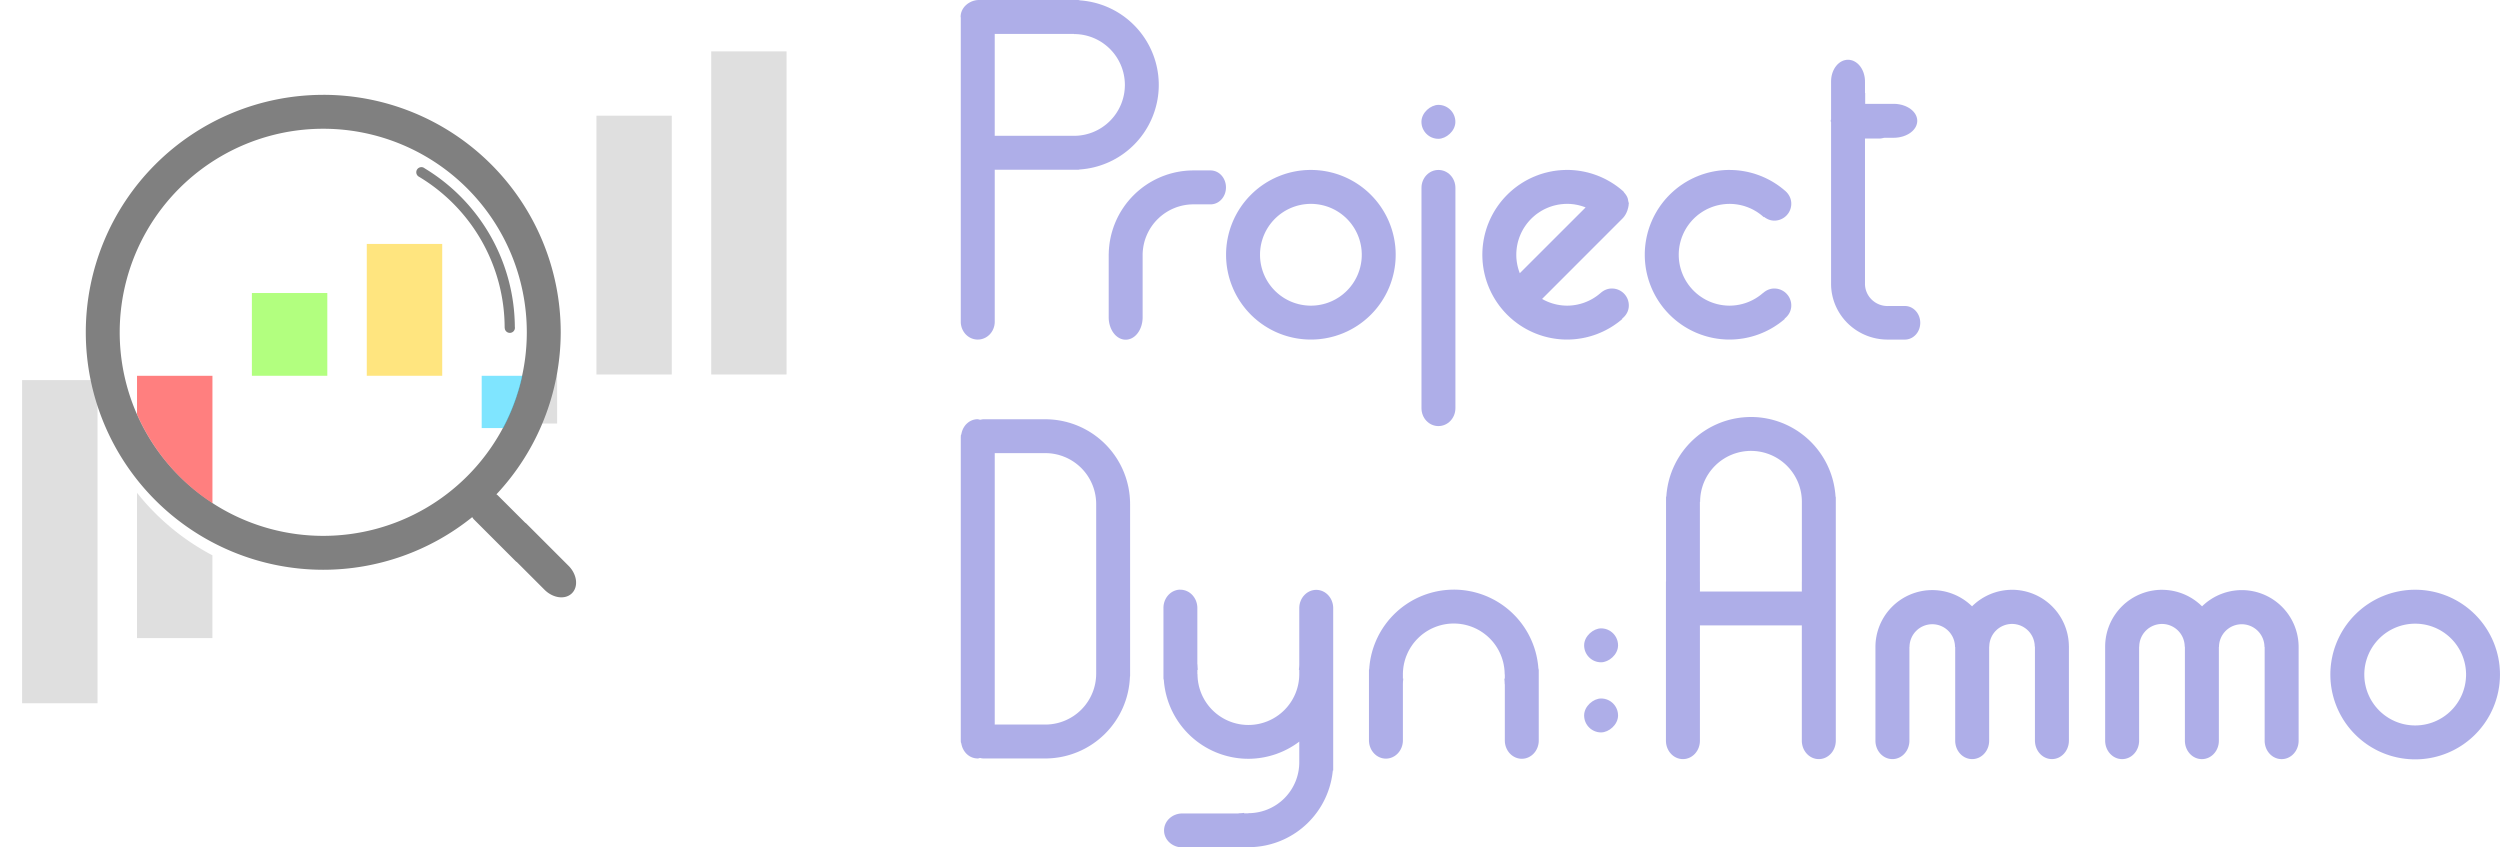 <?xml version="1.0" encoding="UTF-8" standalone="no"?>
<!-- Created with Inkscape (http://www.inkscape.org/) -->

<svg
   xmlns:dc="http://purl.org/dc/elements/1.1/"
   xmlns:cc="http://creativecommons.org/ns#"
   xmlns:rdf="http://www.w3.org/1999/02/22-rdf-syntax-ns#"
   xmlns:svg="http://www.w3.org/2000/svg"
   xmlns="http://www.w3.org/2000/svg"
   xmlns:sodipodi="http://sodipodi.sourceforge.net/DTD/sodipodi-0.dtd"
   xmlns:inkscape="http://www.inkscape.org/namespaces/inkscape"
   width="3.685cm"
   height="1.249cm"
   viewBox="0 0 130.554 44.251"
   id="svg2"
   version="1.1"
   inkscape:version="0.91 r13725"
   sodipodi:docname="dynammo_logo_parts.svg">
  <defs
     id="defs4">
    <inkscape:path-effect
       effect="gears"
       id="path-effect4639"
       is_visible="true"
       teeth="10"
       phi="5" />
    <inkscape:path-effect
       effect="bend_path"
       id="path-effect4637"
       is_visible="true"
       bendpath="m 5.816,1031.851 24.685,0"
       prop_scale="1"
       scale_y_rel="false"
       vertical="false" />
    <inkscape:path-effect
       effect="knot"
       id="path-effect4635"
       is_visible="true"
       interruption_width="3"
       prop_to_stroke_width="true"
       add_stroke_width="true"
       add_other_stroke_width="true"
       switcher_size="15"
       crossing_points_vector="16.133 | 1035.831 | 0 | 0 | 0 | 1 | 1.394 | 3.299 | 1" />
    <inkscape:path-effect
       effect="vonkoch"
       id="path-effect4633"
       is_visible="true"
       ref_path="m 5.185,1036.113 24.974,0"
       generator="m 5.185,1044.216 8.325,0 m 8.325,0 8.325,0"
       similar_only="false"
       nbgenerations="1"
       drawall="true"
       maxComplexity="1000" />
    <inkscape:path-effect
       effect="sketch"
       id="path-effect4631"
       is_visible="true"
       nbiter_approxstrokes="5"
       strokelength="100"
       strokelength_rdm="0.3;1"
       strokeoverlap="0.3"
       strokeoverlap_rdm="0.3;1"
       ends_tolerance="0.1;1"
       parallel_offset="5;1"
       tremble_size="5;1"
       tremble_frequency="1"
       nbtangents="5"
       tgt_places_rdmness="1;1"
       tgtscale="10"
       tgtlength="100"
       tgtlength_rdm="0.3;1" />
    <inkscape:path-effect
       effect="envelope"
       id="path-effect4629"
       is_visible="true"
       yy="true"
       xx="true"
       bendpath1="m 5.185,1028.01 24.974,0"
       bendpath2="m 30.158,1028.01 0,16.206"
       bendpath3="m 5.185,1044.216 24.974,0"
       bendpath4="m 5.185,1028.01 0,16.206" />
    <inkscape:path-effect
       effect="gears"
       id="path-effect4625"
       is_visible="true"
       teeth="15"
       phi="3.9" />
    <filter
       inkscape:collect="always"
       style="color-interpolation-filters:sRGB"
       id="filter5401"
       x="-0.392"
       width="1.783"
       y="-0.224"
       height="1.448">
      <feGaussianBlur
         inkscape:collect="always"
         stdDeviation="0.643"
         id="feGaussianBlur5403" />
    </filter>
    <filter
       inkscape:collect="always"
       style="color-interpolation-filters:sRGB"
       id="filter5405"
       x="-0.392"
       width="1.783"
       y="-0.565"
       height="2.129">
      <feGaussianBlur
         inkscape:collect="always"
         stdDeviation="0.643"
         id="feGaussianBlur5407" />
    </filter>
    <filter
       inkscape:collect="always"
       style="color-interpolation-filters:sRGB"
       id="filter5409"
       x="-0.392"
       width="1.783"
       y="-0.119"
       height="1.238">
      <feGaussianBlur
         inkscape:collect="always"
         stdDeviation="0.643"
         id="feGaussianBlur5411" />
    </filter>
    <filter
       inkscape:collect="always"
       style="color-interpolation-filters:sRGB"
       id="filter5413"
       x="-0.392"
       width="1.783"
       y="-0.357"
       height="1.714">
      <feGaussianBlur
         inkscape:collect="always"
         stdDeviation="0.643"
         id="feGaussianBlur5415" />
    </filter>
    <filter
       inkscape:collect="always"
       style="color-interpolation-filters:sRGB"
       id="filter5417"
       x="-0.392"
       width="1.783"
       y="-0.091"
       height="1.183">
      <feGaussianBlur
         inkscape:collect="always"
         stdDeviation="0.643"
         id="feGaussianBlur5419" />
    </filter>
    <filter
       inkscape:collect="always"
       style="color-interpolation-filters:sRGB"
       id="filter5421"
       x="-0.392"
       width="1.783"
       y="-0.157"
       height="1.315">
      <feGaussianBlur
         inkscape:collect="always"
         stdDeviation="0.643"
         id="feGaussianBlur5423" />
    </filter>
    <filter
       inkscape:collect="always"
       style="color-interpolation-filters:sRGB"
       id="filter5425"
       x="-0.392"
       width="1.783"
       y="-0.139"
       height="1.278">
      <feGaussianBlur
         inkscape:collect="always"
         stdDeviation="0.643"
         id="feGaussianBlur5427" />
    </filter>
    <filter
       inkscape:collect="always"
       style="color-interpolation-filters:sRGB"
       id="filter5429"
       x="-0.392"
       width="1.783"
       y="-0.091"
       height="1.183">
      <feGaussianBlur
         inkscape:collect="always"
         stdDeviation="0.643"
         id="feGaussianBlur5431" />
    </filter>
    <filter
       inkscape:collect="always"
       style="color-interpolation-filters:sRGB"
       id="filter5433"
       x="-0.392"
       width="1.783"
       y="-0.114"
       height="1.228">
      <feGaussianBlur
         inkscape:collect="always"
         stdDeviation="0.643"
         id="feGaussianBlur5435" />
    </filter>
    <filter
       inkscape:collect="always"
       style="color-interpolation-filters:sRGB"
       id="filter6663"
       x="-0.293"
       width="1.586"
       y="-0.068"
       height="1.137">
      <feGaussianBlur
         inkscape:collect="always"
         stdDeviation="0.481"
         id="feGaussianBlur6665" />
    </filter>
    <filter
       inkscape:collect="always"
       style="color-interpolation-filters:sRGB"
       id="filter6667"
       x="-0.293"
       width="1.586"
       y="-0.085"
       height="1.171">
      <feGaussianBlur
         inkscape:collect="always"
         stdDeviation="0.481"
         id="feGaussianBlur6669" />
    </filter>
    <filter
       inkscape:collect="always"
       style="color-interpolation-filters:sRGB"
       id="filter6671"
       x="-1.367"
       width="3.733"
       y="-0.422"
       height="1.845">
      <feGaussianBlur
         inkscape:collect="always"
         stdDeviation="0.48"
         id="feGaussianBlur6673" />
    </filter>
    <filter
       inkscape:collect="always"
       style="color-interpolation-filters:sRGB"
       id="filter6675"
       x="-0.293"
       width="1.585"
       y="-0.152"
       height="1.304">
      <feGaussianBlur
         inkscape:collect="always"
         stdDeviation="0.48"
         id="feGaussianBlur6677" />
    </filter>
    <filter
       inkscape:collect="always"
       style="color-interpolation-filters:sRGB"
       id="filter6679"
       x="-0.293"
       width="1.585"
       y="-0.068"
       height="1.137">
      <feGaussianBlur
         inkscape:collect="always"
         stdDeviation="0.48"
         id="feGaussianBlur6681" />
    </filter>
  </defs>
  <sodipodi:namedview
     id="base"
     pagecolor="#ffffff"
     bordercolor="#666666"
     borderopacity="1.0"
     inkscape:pageopacity="0.0"
     inkscape:pageshadow="2"
     inkscape:zoom="4.0000002"
     inkscape:cx="35.408012"
     inkscape:cy="37.763432"
     inkscape:document-units="cm"
     inkscape:current-layer="layer1"
     showgrid="false"
     showguides="true"
     units="cm"
     inkscape:guide-bbox="true"
     inkscape:window-width="1405"
     inkscape:window-height="855"
     inkscape:window-x="35"
     inkscape:window-y="1"
     inkscape:window-maximized="1"
     inkscape:snap-bbox="true"
     fit-margin-top="0"
     fit-margin-left="0"
     fit-margin-right="0"
     fit-margin-bottom="0" />
  <g
     inkscape:label="Layer 1"
     inkscape:groupmode="layer"
     id="layer1"
     transform="translate(7.806,-980.886)">
    <path
       style="opacity:0.5;fill:#5f5fd3;fill-opacity:1;stroke:none;stroke-width:1;stroke-linecap:round;stroke-miterlimit:0;stroke-dasharray:1, 48;stroke-dashoffset:0;stroke-opacity:0.941"
       d="m 43.316,980.886 c -0.148,0 -0.284,0.035 -0.408,0.09 -0.002,7.4e-4 -0.002,0.003 -0.004,0.004 -0.32,0.143 -0.545,0.439 -0.545,0.791 0,0.018 0.011,0.033 0.012,0.051 -9.3e-5,0.006 -0.004,0.01 -0.004,0.016 l 0,7.029 0,8.818 c 0,0.518 0.396,0.934 0.887,0.934 0.491,0 0.887,-0.416 0.887,-0.934 l 0,-7.934 4.359,0 c 0.028,0 0.051,-0.011 0.078,-0.014 a 4.428,4.43 0 0 0 4.129,-4.414 4.428,4.43 0 0 0 -4.098,-4.416 c -0.04,-0.005 -0.075,-0.021 -0.117,-0.021 l -5.176,0 z m 0.824,1.771 4.139,0 0,0.008 a 2.657,2.658 0 0 1 2.658,2.658 2.657,2.658 0 0 1 -2.658,2.656 l -4.139,0 0,-5.322 z"
       id="rect4167"
       inkscape:connector-curvature="0" />
    <rect
       ry="0.934"
       rx="0.886"
       y="-64.797"
       x="1065.567"
       height="17.717"
       width="1.772"
       id="rect4184"
       style="opacity:0.5;fill:#5f5fd3;fill-opacity:1;stroke:none;stroke-width:1;stroke-linecap:round;stroke-miterlimit:0;stroke-dasharray:1, 48;stroke-dashoffset:0;stroke-opacity:0.941"
       transform="matrix(0,1,-1,0,0,0)" />
    <path
       style="opacity:0.5;fill:#5f5fd3;fill-opacity:1;stroke:none;stroke-width:1;stroke-linecap:round;stroke-miterlimit:0;stroke-dasharray:1, 48;stroke-dashoffset:0;stroke-opacity:0.941"
       d="m 118.32,1011.684 a 4.428,4.43 0 0 0 -4.43,4.43 4.428,4.43 0 0 0 4.43,4.428 4.428,4.43 0 0 0 4.428,-4.428 4.428,4.43 0 0 0 -4.428,-4.43 z m 0,1.772 a 2.657,2.658 0 0 1 2.657,2.659 2.657,2.658 0 0 1 -2.657,2.656 2.657,2.658 0 0 1 -2.657,-2.656 2.657,2.658 0 0 1 2.657,-2.659 z"
       id="path4207"
       inkscape:connector-curvature="0" />
    <rect
       ry="0.934"
       rx="0.886"
       y="877.05"
       x="613.147"
       height="17.717"
       width="1.772"
       id="rect4209"
       style="opacity:0.5;fill:#5f5fd3;fill-opacity:1;stroke:none;stroke-width:1;stroke-linecap:round;stroke-miterlimit:0;stroke-dasharray:1, 48;stroke-dashoffset:0;stroke-opacity:0.941"
       transform="matrix(0.866,0.5,-0.5,0.866,0,0)" />
    <path
       id="path4212"
       d="m 51.5,1074.033 0,1.772 a 2.657,2.658 0 0 1 2.658,2.658 2.657,2.658 0 0 1 -2.658,2.656 l 0,1.772 a 4.428,4.43 0 0 0 4.428,-4.428 4.428,4.43 0 0 0 -4.428,-4.43 z"
       style="opacity:0.5;fill:#5f5fd3;fill-opacity:1;stroke:none;stroke-width:1;stroke-linecap:round;stroke-miterlimit:0;stroke-dasharray:1, 48;stroke-dashoffset:0;stroke-opacity:0.941"
       inkscape:connector-curvature="0" />
    <path
       id="path4215"
       d="m 49.638,1074.33 c 0,-0.529 -0.394,-0.957 -0.885,-0.957 -0.491,0 -0.887,0.428 -0.887,0.957 l 0,4.963 -0.008,0 a 2.658,2.657 0 0 1 -2.658,2.658 2.658,2.657 0 0 1 -2.656,-2.658 l 0,-4.955 c 0,-0.529 -0.396,-0.957 -0.887,-0.957 -0.491,0 -0.885,0.428 -0.885,0.957 l 0,5.176 c 0,0.028 0.011,0.051 0.014,0.078 a 4.43,4.428 0 0 0 4.414,4.129 4.43,4.428 0 0 0 4.416,-4.098 c 0.005,-0.04 0.021,-0.075 0.021,-0.117 l 0,-5.176 z"
       style="opacity:0.5;fill:#5f5fd3;fill-opacity:1;stroke:none;stroke-width:1;stroke-linecap:round;stroke-miterlimit:0;stroke-dasharray:1, 48;stroke-dashoffset:0;stroke-opacity:0.941"
       inkscape:connector-curvature="0" />
    <path
       style="opacity:0.5;fill:#5f5fd3;fill-opacity:1;stroke:none;stroke-width:1;stroke-linecap:round;stroke-miterlimit:0;stroke-dasharray:1, 48;stroke-dashoffset:0;stroke-opacity:0.941"
       d="m 54.069,1083.997 a 2.657,2.658 0 0 1 -2.658,2.656 l 0,1.772 a 4.428,4.43 0 0 0 4.428,-4.428 l -1.77,0 z"
       id="path4217"
       inkscape:connector-curvature="0" />
    <path
       style="opacity:0.5;fill:#5f5fd3;fill-opacity:1;stroke:none;stroke-width:1;stroke-linecap:round;stroke-miterlimit:0;stroke-dasharray:1, 48;stroke-dashoffset:0;stroke-opacity:0.941"
       d="m 54.52,989.786 a 4.428,4.43 0 0 0 -4.426,4.363 c -5.7e-5,0.005 -0.002,0.01 -0.002,0.016 l 0,0.049 0,3.24 c 0,0.649 0.396,1.172 0.887,1.172 0.491,0 0.885,-0.523 0.885,-1.172 l 0,-3.277 0,-0.012 a 2.657,2.658 0 0 1 2.656,-2.607 l 0.891,0 c 0.447,0 0.805,-0.394 0.805,-0.885 0,-0.491 -0.358,-0.887 -0.805,-0.887 l -0.891,0 z"
       id="path4222"
       inkscape:connector-curvature="0" />
    <rect
       transform="matrix(0,1,-1,0,0,0)"
       style="opacity:0.5;fill:#5f5fd3;fill-opacity:1;stroke:none;stroke-width:1;stroke-linecap:round;stroke-miterlimit:0;stroke-dasharray:1, 48;stroke-dashoffset:0;stroke-opacity:0.941"
       id="rect4224"
       width="1.772"
       height="5.395"
       x="1068.46"
       y="-52.565"
       rx="0.886"
       ry="1.137" />
    <rect
       transform="matrix(0,1,-1,0,0,0)"
       style="opacity:0.5;fill:#5f5fd3;fill-opacity:1;stroke:none;stroke-width:1;stroke-linecap:round;stroke-miterlimit:0;stroke-dasharray:1, 48;stroke-dashoffset:0;stroke-opacity:0.941"
       id="rect4230"
       width="1.772"
       height="1.772"
       x="1069.209"
       y="-64.384"
       rx="0.886"
       ry="0.886" />
    <rect
       ry="0.886"
       rx="0.886"
       y="-68.196"
       x="986.363"
       height="1.772"
       width="1.772"
       id="rect4234"
       style="opacity:0.5;fill:#5f5fd3;fill-opacity:1;stroke:none;stroke-width:1;stroke-linecap:round;stroke-miterlimit:0;stroke-dasharray:1, 48;stroke-dashoffset:0;stroke-opacity:0.941"
       transform="matrix(0,1,-1,0,0,0)" />
    <path
       style="opacity:0.5;fill:#5f5fd3;fill-opacity:1;stroke:none;stroke-width:1;stroke-linecap:round;stroke-miterlimit:0;stroke-dasharray:1, 48;stroke-dashoffset:0;stroke-opacity:0.941"
       d="m 58.778,1084.692 0,1.772 1.137,0 c 0.447,0 0.805,-0.394 0.805,-0.885 0,-0.491 -0.358,-0.887 -0.805,-0.887 l -1.137,0 z"
       id="rect4241"
       inkscape:connector-curvature="0" />
    <path
       inkscape:connector-curvature="0"
       id="path4243"
       d="m 60.651,989.761 a 4.428,4.43 0 0 0 -4.43,4.43 4.428,4.43 0 0 0 4.43,4.428 4.428,4.43 0 0 0 4.428,-4.428 4.428,4.43 0 0 0 -4.428,-4.43 z m 0,1.772 a 2.657,2.658 0 0 1 2.657,2.658 2.657,2.658 0 0 1 -2.657,2.657 2.657,2.658 0 0 1 -2.657,-2.657 2.657,2.658 0 0 1 2.657,-2.658 z"
       style="opacity:0.5;fill:#5f5fd3;fill-opacity:1;stroke:none;stroke-width:1;stroke-linecap:round;stroke-miterlimit:0;stroke-dasharray:1, 48;stroke-dashoffset:0;stroke-opacity:0.941" />
    <path
       style="opacity:0.5;fill:#5f5fd3;fill-opacity:1;stroke:none;stroke-width:1;stroke-linecap:round;stroke-miterlimit:0;stroke-dasharray:1, 48;stroke-dashoffset:0;stroke-opacity:0.941"
       d="m 67.311,989.761 c -0.491,0 -0.885,0.418 -0.885,0.936 l 0,7.602 0,1.637 0,2.266 c 0,0.518 0.394,0.935 0.885,0.935 0.491,0 0.887,-0.418 0.887,-0.935 l 0,-2.266 0,-1.637 0,-7.602 c 0,-0.518 -0.396,-0.936 -0.887,-0.936 z"
       id="rect4245"
       inkscape:connector-curvature="0" />
    <rect
       style="opacity:0.5;fill:#000000;fill-opacity:0;stroke:none;stroke-width:1;stroke-linecap:round;stroke-miterlimit:0;stroke-dasharray:1, 48;stroke-dashoffset:0;stroke-opacity:0.941"
       id="rect4249"
       width="14.268"
       height="8.46"
       x="101.015"
       y="1067.262"
       rx="0.886"
       ry="0.934" />
    <path
       id="path4261"
       d="m 67.959,1083.597 0,1.772 0.891,0 c 0.447,0 0.805,-0.394 0.805,-0.885 0,-0.491 -0.358,-0.887 -0.805,-0.887 l -0.891,0 z"
       style="opacity:0.5;fill:#5f5fd3;fill-opacity:1;stroke:none;stroke-width:1;stroke-linecap:round;stroke-miterlimit:0;stroke-dasharray:1, 48;stroke-dashoffset:0;stroke-opacity:0.941"
       inkscape:connector-curvature="0" />
    <path
       style="opacity:0.5;fill:#5f5fd3;fill-opacity:1;stroke:none;stroke-width:1;stroke-linecap:round;stroke-miterlimit:0;stroke-dasharray:1, 48;stroke-dashoffset:0;stroke-opacity:0.941"
       d="m 74.035,989.761 a 4.428,4.43 0 0 0 -4.43,4.43 4.428,4.43 0 0 0 4.43,4.428 4.428,4.43 0 0 0 2.881,-1.076 l -0.014,-0.016 c 0.209,-0.162 0.352,-0.403 0.352,-0.689 0,-0.491 -0.394,-0.885 -0.885,-0.885 -0.224,0 -0.422,0.088 -0.578,0.225 a 2.657,2.658 0 0 1 -0.002,0.002 c -0.018,0.016 -0.038,0.028 -0.055,0.045 a 2.657,2.658 0 0 1 -1.699,0.623 2.657,2.658 0 0 1 -1.311,-0.35 l 4.201,-4.203 c 0.125,-0.125 0.2,-0.27 0.254,-0.42 0.007,-0.017 0.009,-0.037 0.016,-0.055 0.026,-0.087 0.049,-0.173 0.051,-0.26 6.22e-4,-0.014 0.008,-0.025 0.008,-0.039 0,-0.051 -0.023,-0.093 -0.031,-0.141 -0.01,-0.054 -0.015,-0.107 -0.035,-0.158 -0.038,-0.1 -0.096,-0.186 -0.166,-0.266 -0.002,-0.002 -0.002,-0.004 -0.004,-0.006 -6.58e-4,-6.6e-4 -0.001,-10e-4 -0.002,-0.002 -0.023,-0.026 -0.037,-0.059 -0.062,-0.082 a 4.428,4.43 0 0 0 -0.014,-0.01 4.428,4.43 0 0 0 -2.904,-1.096 z m 0,1.771 a 2.657,2.658 0 0 1 0.963,0.186 l -3.438,3.436 a 2.657,2.658 0 0 1 -0.182,-0.963 2.657,2.658 0 0 1 2.656,-2.658 z"
       id="path4265"
       inkscape:connector-curvature="0" />
    <rect
       style="opacity:0.5;fill:#5f5fd3;fill-opacity:1;stroke:none;stroke-width:1;stroke-linecap:round;stroke-miterlimit:0;stroke-dasharray:1, 48;stroke-dashoffset:0;stroke-opacity:0.941"
       id="rect4267"
       width="8.858"
       height="8.858"
       x="-689.753"
       y="826.891"
       rx="2.2409104e-06"
       ry="1.019"
       transform="matrix(0.707,-0.707,0.707,0.707,0,0)" />
    <path
       style="opacity:0.5;fill:#5f5fd3;fill-opacity:1;stroke:none;stroke-width:1;stroke-linecap:round;stroke-miterlimit:0;stroke-dasharray:1, 48;stroke-dashoffset:0;stroke-opacity:0.941"
       d="m 116.174,1071.64 a 4.428,4.43 0 0 0 -4.43,4.43 4.428,4.43 0 0 0 4.43,4.428 4.428,4.43 0 0 0 2.881,-1.076 l -0.012,-0.014 c 0.209,-0.162 0.352,-0.404 0.352,-0.689 0,-0.491 -0.396,-0.887 -0.887,-0.887 -0.223,0 -0.421,0.091 -0.576,0.227 l -0.002,0 a 2.657,2.658 0 0 1 -0.016,0.014 c -0.013,0.011 -0.027,0.019 -0.039,0.031 a 2.657,2.658 0 0 1 -1.701,0.625 2.657,2.658 0 0 1 -2.656,-2.656 2.657,2.658 0 0 1 2.656,-2.658 2.657,2.658 0 0 1 1.787,0.695 l 0.014,-0.016 c 0.15,0.116 0.329,0.195 0.533,0.195 0.491,0 0.887,-0.394 0.887,-0.885 0,-0.264 -0.12,-0.494 -0.303,-0.656 a 4.428,4.43 0 0 0 -2.918,-1.105 z"
       id="path4288"
       inkscape:connector-curvature="0" />
    <path
       id="path4314"
       d="m 82.517,989.761 a 4.428,4.43 0 0 0 -4.43,4.43 4.428,4.43 0 0 0 4.43,4.428 4.428,4.43 0 0 0 2.881,-1.076 l -0.012,-0.014 c 0.209,-0.162 0.352,-0.404 0.352,-0.689 0,-0.491 -0.396,-0.887 -0.887,-0.887 -0.223,0 -0.421,0.091 -0.576,0.227 l -0.002,-0.002 a 2.657,2.658 0 0 1 -0.016,0.014 c -0.013,0.011 -0.027,0.019 -0.039,0.031 a 2.657,2.658 0 0 1 -1.701,0.625 2.657,2.658 0 0 1 -2.656,-2.656 2.657,2.658 0 0 1 2.656,-2.658 2.657,2.658 0 0 1 1.787,0.695 l 0.014,-0.016 c 0.15,0.116 0.329,0.195 0.533,0.195 0.491,0 0.887,-0.394 0.887,-0.885 0,-0.264 -0.12,-0.494 -0.303,-0.656 a 4.428,4.43 0 0 0 -2.918,-1.105 z"
       style="opacity:0.5;fill:#5f5fd3;fill-opacity:1;stroke:none;stroke-width:1;stroke-linecap:round;stroke-miterlimit:0;stroke-dasharray:1, 48;stroke-dashoffset:0;stroke-opacity:0.941"
       inkscape:connector-curvature="0" />
    <rect
       style="opacity:0.5;fill:#000000;fill-opacity:0;stroke:none;stroke-width:1;stroke-linecap:round;stroke-miterlimit:0;stroke-dasharray:1, 48;stroke-dashoffset:0;stroke-opacity:0.941"
       id="rect4320"
       width="12.857"
       height="9.286"
       x="67.5"
       y="975.362"
       rx="0.886"
       ry="0.934" />
    <path
       style="opacity:0.5;fill:#5f5fd3;fill-opacity:1;stroke:none;stroke-width:1;stroke-linecap:round;stroke-miterlimit:0;stroke-dasharray:1, 48;stroke-dashoffset:0;stroke-opacity:0.941"
       d="m 97.266,1011.687 a 2.969,2.972 0 0 0 -2.088,0.863 2.969,2.972 0 0 0 -2.076,-0.848 2.969,2.972 0 0 0 -2.969,2.969 l 0,4.894 c 0,0.534 0.396,0.963 0.887,0.963 0.491,0 0.887,-0.429 0.887,-0.963 l 0,-4.894 0.006,0 a 1.188,1.189 0 0 1 1.189,-1.186 1.188,1.189 0 0 1 1.186,1.186 l 0.01,0 0,4.894 c 0,0.534 0.396,0.963 0.887,0.963 0.491,0 0.887,-0.429 0.887,-0.963 l 0,-4.894 a 2.969,2.972 0 0 0 0,-0.016 l 0.006,0 a 1.188,1.189 0 0 1 1.189,-1.185 1.188,1.189 0 0 1 1.186,1.185 l 0.01,0 0,4.902 c 0,0.538 0.396,0.971 0.887,0.971 0.491,0 0.887,-0.433 0.887,-0.971 l 0,-4.902 0,-0.031 -0.002,0 a 2.969,2.972 0 0 0 -2.967,-2.938 z"
       id="path4333"
       inkscape:connector-curvature="0" />
    <path
       style="opacity:0.5;fill:#5f5fd3;fill-opacity:1;stroke:none;stroke-width:1;stroke-linecap:round;stroke-miterlimit:0;stroke-dasharray:1, 48;stroke-dashoffset:0;stroke-opacity:0.941"
       d="m 43.254,1002.778 c -0.431,0 -0.771,0.329 -0.852,0.758 -0.009,0.044 -0.035,0.083 -0.035,0.129 0,0.01 0.006,0.014 0.006,0.021 -2.77e-4,0.01 -0.006,0.018 -0.006,0.027 l 0,15.848 c 0,0.01 0.006,0.018 0.006,0.027 -2.11e-4,0.01 -0.006,0.013 -0.006,0.02 -1e-6,0.045 0.025,0.084 0.033,0.127 0.079,0.431 0.421,0.76 0.854,0.76 0.043,0 0.08,-0.019 0.121,-0.025 0.056,0.01 0.106,0.025 0.164,0.025 l 3.24,0 0.051,0 c 0.006,0 0.006,10e-5 0.016,0 a 4.43,4.428 0 0 0 4.355,-4.271 c 6.34e-4,-0.01 0.008,-0.015 0.008,-0.023 l 0,-0.131 0,0 0,-0.891 0,-7.877 0,-0.094 0,0 a 4.43,4.428 0 0 0 -4.363,-4.426 c -0.01,-10e-5 -0.01,0 -0.016,0 l -0.051,0 -3.24,0 c -0.059,0 -0.109,0.019 -0.166,0.025 -0.041,-0.01 -0.077,-0.025 -0.119,-0.025 z m 0.887,1.772 2.676,0 0.014,0 a 2.658,2.657 0 0 1 2.607,2.656 l 0,0.891 0,7.08 0,0.891 a 2.658,2.657 0 0 1 -2.607,2.656 l -0.014,0 -2.676,0 0,-14.174 z"
       id="rect4370"
       inkscape:connector-curvature="0" />
    <path
       style="opacity:0.5;fill:#5f5fd3;fill-opacity:1;stroke:none;stroke-width:1;stroke-linecap:round;stroke-miterlimit:0;stroke-dasharray:1, 48;stroke-dashoffset:0;stroke-opacity:0.941"
       d="m 38.843,1074.423 c -0.491,0 -0.887,0.428 -0.887,0.957 l 0,1.842 0,1.475 -0.008,0 a 2.658,2.657 0 0 1 -2.658,2.658 2.658,2.657 0 0 1 -2.656,-2.658 l 0,-1.475 0,-1.834 c 0,-0.529 -0.396,-0.957 -0.887,-0.957 -0.491,0 -0.885,0.428 -0.885,0.957 l 0,1.834 0,1.695 c 0,0.028 0.011,0.051 0.014,0.078 a 4.43,4.428 0 0 0 4.414,4.129 4.43,4.428 0 0 0 4.416,-4.098 c 0.005,-0.04 0.021,-0.075 0.021,-0.117 l 0,-1.688 0,-1.842 c 0,-0.529 -0.394,-0.957 -0.885,-0.957 z"
       id="path4381"
       inkscape:connector-curvature="0" />
    <path
       style="opacity:0.5;fill:#5f5fd3;fill-opacity:1;stroke:none;stroke-width:1;stroke-linecap:round;stroke-miterlimit:0;stroke-dasharray:1, 48;stroke-dashoffset:0;stroke-opacity:0.941"
       d="m 68.104,1011.679 a 4.43,4.428 0 0 0 -4.406,4.129 c -0.002,0.027 -0.014,0.05 -0.014,0.078 l 0,0.562 0,1.641 0,0.449 0,0.125 0,0.883 c 0,0.529 0.394,0.957 0.885,0.957 0.491,0 0.887,-0.428 0.887,-0.957 l 0,-0.883 0,-0.125 0,-0.449 0,-1.475 a 2.658,2.657 0 0 1 0.02,-0.287 l -0.02,0 0,-0.221 a 2.658,2.657 0 0 1 2.656,-2.658 2.658,2.657 0 0 1 2.658,2.658 l 0.008,0 0,0.223 -0.025,0 a 2.658,2.657 0 0 1 0.018,0.287 l 0.008,0 0,1.475 0,0.447 0,0.127 0,0.889 c 0,0.529 0.396,0.957 0.887,0.957 0.491,0 0.885,-0.428 0.885,-0.957 l 0,-0.889 0,-0.127 0,-0.447 0,-1.688 0,-0.51 c 0,-0.042 -0.016,-0.077 -0.021,-0.117 a 4.43,4.428 0 0 0 -4.416,-4.098 4.43,4.428 0 0 0 -0.008,0 z"
       id="path4398"
       inkscape:connector-curvature="0" />
    <path
       inkscape:connector-curvature="0"
       id="path4400"
       d="m 160.04,1075.621 a 4.428,4.43 0 0 0 -4.43,4.43 4.428,4.43 0 0 0 4.43,4.428 4.428,4.43 0 0 0 2.881,-1.076 l -0.012,-0.014 c 0.209,-0.162 0.352,-0.404 0.352,-0.689 0,-0.491 -0.396,-0.887 -0.887,-0.887 -0.223,0 -0.421,0.091 -0.576,0.227 l -0.002,0 a 2.657,2.658 0 0 1 -0.016,0.014 c -0.013,0.011 -0.027,0.019 -0.039,0.031 a 2.657,2.658 0 0 1 -1.701,0.625 2.657,2.658 0 0 1 -2.656,-2.656 2.657,2.658 0 0 1 2.656,-2.658 2.657,2.658 0 0 1 1.787,0.695 l 0.014,-0.016 c 0.15,0.116 0.329,0.195 0.533,0.195 0.491,0 0.887,-0.394 0.887,-0.885 0,-0.264 -0.12,-0.494 -0.303,-0.656 a 4.428,4.43 0 0 0 -2.918,-1.105 z"
       style="opacity:0.5;fill:#5f5fd3;fill-opacity:1;stroke:none;stroke-width:1;stroke-linecap:round;stroke-miterlimit:0;stroke-dasharray:1, 48;stroke-dashoffset:0;stroke-opacity:0.941" />
    <rect
       ry="0.963"
       rx="0.886"
       y="965.64"
       x="-461.358"
       height="10.23"
       width="1.772"
       id="rect4435"
       style="opacity:0.5;fill:#5f5fd3;fill-opacity:1;stroke:none;stroke-width:1;stroke-linecap:round;stroke-miterlimit:0;stroke-dasharray:1, 48;stroke-dashoffset:0;stroke-opacity:0.941"
       transform="matrix(0.866,-0.5,0.5,0.866,0,0)" />
    <rect
       ry="0.934"
       rx="0.886"
       y="1006.651"
       x="-411.195"
       height="17.717"
       width="1.772"
       id="rect4437"
       style="opacity:0.5;fill:#5f5fd3;fill-opacity:1;stroke:none;stroke-width:1;stroke-linecap:round;stroke-miterlimit:0;stroke-dasharray:1, 48;stroke-dashoffset:0;stroke-opacity:0.941"
       transform="matrix(0.866,-0.5,0.5,0.866,0,0)" />
    <rect
       ry="0.886"
       rx="0.886"
       y="-76.692"
       x="1013.701"
       height="1.772"
       width="1.772"
       id="rect4455"
       style="opacity:0.5;fill:#5f5fd3;fill-opacity:1;stroke:none;stroke-width:1;stroke-linecap:round;stroke-miterlimit:0;stroke-dasharray:1, 48;stroke-dashoffset:0;stroke-opacity:0.941"
       transform="matrix(0,1,-1,0,0,0)" />
    <rect
       transform="matrix(0,1,-1,0,0,0)"
       style="opacity:0.5;fill:#5f5fd3;fill-opacity:1;stroke:none;stroke-width:1;stroke-linecap:round;stroke-miterlimit:0;stroke-dasharray:1, 48;stroke-dashoffset:0;stroke-opacity:0.941"
       id="rect4457"
       width="1.772"
       height="1.772"
       x="1017.363"
       y="-76.692"
       rx="0.886"
       ry="0.886" />
    <path
       style="opacity:0.5;fill:#5f5fd3;fill-opacity:1;stroke:none;stroke-width:1;stroke-linecap:round;stroke-miterlimit:0;stroke-dasharray:1, 48;stroke-dashoffset:0;stroke-opacity:0.941"
       d="m 83.633,1002.663 a 4.43,4.428 0 0 0 -4.416,4.098 c 0,0.04 -0.02,0.075 -0.02,0.117 l 0,4.363 c -1.6e-4,0.01 -0.004,0.014 -0.004,0.022 l 0,0.791 0,0.607 0,6.904 c 0,0.534 0.396,0.963 0.887,0.963 0.491,0 0.887,-0.429 0.887,-0.963 l 0,-6.018 5.322,0 0,6.018 c 0,0.534 0.396,0.963 0.887,0.963 0.491,0 0.887,-0.429 0.887,-0.963 l 0,-8.303 0,-4.393 c 0,-0.028 -0.013,-0.051 -0.016,-0.078 a 4.43,4.428 0 0 0 -4.414,-4.129 z m 0.002,1.77 a 2.658,2.657 0 0 1 2.656,2.658 l 0,4.162 c -3.4e-5,0 -0.002,0.01 -0.002,0.01 l 0,0.514 -5.322,0 0,-0.514 c 0,0 -0.002,-0.01 -0.002,-0.01 l 0,-4.162 0.012,0 a 2.658,2.657 0 0 1 2.658,-2.658 z"
       id="path4459"
       inkscape:connector-curvature="0" />
    <path
       style="opacity:0.5;fill:#5f5fd3;fill-opacity:1;stroke:none;stroke-width:1;stroke-linecap:round;stroke-miterlimit:0;stroke-dasharray:1, 48;stroke-dashoffset:0;stroke-opacity:0.941"
       d="m 105.098,1011.687 a 2.969,2.972 0 0 0 -2.969,2.953 2.969,2.972 0 0 0 0,0.016 l 0,4.906 c 0,0.537 0.396,0.967 0.887,0.967 0.491,0 0.887,-0.43 0.887,-0.967 l 0,-4.906 0.006,0 a 1.188,1.189 0 0 1 1.189,-1.185 1.188,1.189 0 0 1 1.186,1.185 l 0.01,0 a 2.969,2.972 0 0 0 0,0.016 l 0,4.894 c 0,0.534 0.396,0.963 0.887,0.963 0.491,0 0.887,-0.429 0.887,-0.963 l 0,-4.894 0.006,0 a 1.188,1.189 0 0 1 1.189,-1.186 1.188,1.189 0 0 1 1.186,1.186 l 0.01,0 0,4.894 c 0,0.534 0.396,0.963 0.887,0.963 0.491,0 0.887,-0.429 0.887,-0.963 l 0,-4.894 a 2.969,2.972 0 0 0 -2.969,-2.969 2.969,2.972 0 0 0 -2.074,0.848 2.969,2.972 0 0 0 -2.09,-0.863 z"
       id="path4496"
       inkscape:connector-curvature="0" />
    <path
       style="opacity:0.5;fill:#5f5fd3;fill-opacity:1;stroke:none;stroke-width:1;stroke-linecap:round;stroke-miterlimit:0;stroke-dasharray:1, 48;stroke-dashoffset:0;stroke-opacity:0.941"
       d="m 53.836,1011.679 c -0.491,0 -0.885,0.428 -0.885,0.957 l 0,0.889 0,0.127 0,0.447 0,1.688 0,0.51 c 0,0.042 0.016,0.077 0.021,0.117 a 4.43,4.428 0 0 0 4.416,4.098 4.43,4.428 0 0 0 0.008,0 4.43,4.428 0 0 0 2.648,-0.896 l 0,1.119 a 2.657,2.658 0 0 1 -2.656,2.617 l 0,0.01 -0.223,0 0,-0.025 a 2.657,2.658 0 0 1 -0.287,0.02 l 0,0.01 -1.475,0 -0.447,0 -0.127,0 -0.889,0 c -0.529,0 -0.957,0.396 -0.957,0.887 0,0.491 0.428,0.885 0.957,0.885 l 0.889,0 0.127,0 0.447,0 1.688,0 0.51,0 c 0.042,0 0.077,-0.018 0.117,-0.023 a 4.428,4.43 0 0 0 4.078,-3.992 l 0.02,0 0,-4.816 0,-0.562 0,-0.018 0,-1.623 0,-0.449 0,-0.125 0,-0.883 c 0,-0.529 -0.394,-0.957 -0.885,-0.957 -0.491,0 -0.887,0.428 -0.887,0.957 l 0,0.883 0,0.125 0,0.449 0,1.475 a 2.658,2.657 0 0 1 -0.02,0.287 l 0.02,0 0,0.221 a 2.658,2.657 0 0 1 -2.656,2.658 2.658,2.657 0 0 1 -2.658,-2.658 l -0.008,0 0,-0.223 0.025,0 a 2.658,2.657 0 0 1 -0.018,-0.287 l -0.008,0 0,-1.475 0,-0.447 0,-0.127 0,-0.889 c 0,-0.529 -0.396,-0.957 -0.887,-0.957 z"
       id="path4508"
       inkscape:connector-curvature="0" />
    <path
       style="opacity:0.5;fill:#5f5fd3;fill-opacity:1;stroke:none;stroke-width:1;stroke-linecap:round;stroke-miterlimit:0;stroke-dasharray:1, 48;stroke-dashoffset:0;stroke-opacity:0.941"
       d="m 88.701,984.008 c -0.491,0 -0.885,0.507 -0.885,1.137 l 0,0.596 0,1.07 0,0.309 c -0.003,0.026 -0.021,0.049 -0.021,0.076 0,0.027 0.018,0.05 0.021,0.076 l 0,8.461 0,0.012 a 2.951,2.917 0 0 0 2.949,2.875 2.951,2.917 0 0 0 0.012,0 l 0.891,0 c 0.447,0 0.805,-0.389 0.805,-0.875 0,-0.486 -0.358,-0.879 -0.805,-0.879 l -0.891,0 0,0.002 a 1.18,1.167 0 0 1 -0.012,0 1.18,1.167 0 0 1 -1.178,-1.123 1.18,1.167 0 0 1 0,-0.012 l 0,-7.611 0.754,0 c 0.092,0 0.173,-0.025 0.258,-0.041 l 0.477,0 c 0.687,0 1.24,-0.394 1.24,-0.885 0,-0.491 -0.553,-0.887 -1.24,-0.887 l -1.479,0 0,-0.568 -0.01,0 0,-0.596 c 0,-0.63 -0.396,-1.137 -0.887,-1.137 z"
       id="rect4521"
       inkscape:connector-curvature="0" />
    <rect
       transform="scale(-1,-1)"
       style="opacity:0.5;fill:#5f5fd3;fill-opacity:1;stroke:none;stroke-width:1;stroke-linecap:round;stroke-miterlimit:0;stroke-dasharray:1, 48;stroke-dashoffset:0;stroke-opacity:0.941"
       id="rect4574"
       width="1.772"
       height="17.717"
       x="-74.325"
       y="-1058.526"
       rx="0.886"
       ry="0.934" />
    <rect
       style="opacity:0.5;fill:#ff0000;fill-opacity:1;stroke:none;stroke-width:1;stroke-linecap:round;stroke-miterlimit:0;stroke-dasharray:1, 48;stroke-dashoffset:0;stroke-opacity:0.941;filter:url(#filter5433)"
       id="rect4641"
       width="3.939"
       height="13.514"
       x="14.283"
       y="931.12" />
    <path
       style="opacity:1;fill:#808080;fill-opacity:1;stroke:none;stroke-width:1;stroke-linecap:round;stroke-miterlimit:0;stroke-dasharray:1, 48;stroke-dashoffset:0;stroke-opacity:0.941"
       d="m 9.075,985.838 a 12.402,12.402 0 0 1 12.4,12.4 12.402,12.402 0 0 1 -3.357,8.463 c 0.022,0.02 0.047,0.03 0.068,0.051 l 1.43,1.428 c 0.023,0.021 0.045,0.026 0.061,0.047 l 2.207,2.207 c 0.445,0.445 0.525,1.085 0.178,1.432 -0.347,0.347 -0.985,0.264 -1.43,-0.178 l -1.434,-1.434 c -0.01,-0.026 -0.042,-0.022 -0.057,-0.043 l -2.207,-2.207 c -0.034,-0.034 -0.052,-0.075 -0.082,-0.111 a 12.402,12.402 0 0 1 -7.777,2.748 12.402,12.402 0 0 1 -12.402,-12.402 12.402,12.402 0 0 1 12.402,-12.4 z m 0,1.772 a 10.63,10.63 0 0 0 -10.631,10.629 10.63,10.63 0 0 0 10.631,10.631 10.63,10.63 0 0 0 10.629,-10.631 10.63,10.63 0 0 0 -10.629,-10.629 z m 5.125,2.004 a 0.266,0.266 0 0 1 0.168,0.062 9.744,9.744 0 0 1 4.711,8.283 0.266,0.266 0 0 1 0.004,0.045 0.266,0.266 0 0 1 -0.266,0.266 0.266,0.266 0 0 1 -0.266,-0.264 l -0.004,0 a 9.213,9.213 0 0 0 -4.469,-7.887 0.266,0.266 0 0 1 -0.146,-0.238 0.266,0.266 0 0 1 0.268,-0.266 l 0,0 z"
       id="path4651"
       inkscape:connector-curvature="0" />
    <rect
       y="927.762"
       x="20.283"
       height="16.873"
       width="3.939"
       id="rect4695"
       style="opacity:0.5;fill:#ff0000;fill-opacity:1;stroke:none;stroke-width:1;stroke-linecap:round;stroke-miterlimit:0;stroke-dasharray:1, 48;stroke-dashoffset:0;stroke-opacity:0.941;filter:url(#filter5429)" />
    <rect
       style="opacity:0.5;fill:#ff0000;fill-opacity:1;stroke:none;stroke-width:1;stroke-linecap:round;stroke-miterlimit:0;stroke-dasharray:1, 48;stroke-dashoffset:0;stroke-opacity:0.941;filter:url(#filter5425)"
       id="rect4697"
       width="3.939"
       height="11.099"
       x="26.283"
       y="933.536" />
    <rect
       y="934.833"
       x="32.283"
       height="9.802"
       width="3.939"
       id="rect4699"
       style="opacity:0.5;fill:#ff0000;fill-opacity:1;stroke:none;stroke-width:1;stroke-linecap:round;stroke-miterlimit:0;stroke-dasharray:1, 48;stroke-dashoffset:0;stroke-opacity:0.941;filter:url(#filter5421)" />
    <rect
       style="opacity:0.5;fill:#ff0000;fill-opacity:1;stroke:none;stroke-width:1;stroke-linecap:round;stroke-miterlimit:0;stroke-dasharray:1, 48;stroke-dashoffset:0;stroke-opacity:0.941;filter:url(#filter5417)"
       id="rect4701"
       width="3.939"
       height="16.873"
       x="38.283"
       y="944.635" />
    <rect
       style="opacity:0.5;fill:#ff0000;fill-opacity:1;stroke:none;stroke-width:1;stroke-linecap:round;stroke-miterlimit:0;stroke-dasharray:1, 48;stroke-dashoffset:0;stroke-opacity:0.941;filter:url(#filter5413)"
       id="rect4705"
       width="3.939"
       height="4.322"
       x="50.283"
       y="940.313" />
    <rect
       y="944.635"
       x="44.283"
       height="12.984"
       width="3.939"
       id="rect4707"
       style="opacity:0.5;fill:#ff0000;fill-opacity:1;stroke:none;stroke-width:1;stroke-linecap:round;stroke-miterlimit:0;stroke-dasharray:1, 48;stroke-dashoffset:0;stroke-opacity:0.941;filter:url(#filter5409)" />
    <rect
       style="opacity:0.5;fill:#ff0000;fill-opacity:1;stroke:none;stroke-width:1;stroke-linecap:round;stroke-miterlimit:0;stroke-dasharray:1, 48;stroke-dashoffset:0;stroke-opacity:0.941;filter:url(#filter5405)"
       id="rect4709"
       width="3.939"
       height="2.731"
       x="62.283"
       y="944.635" />
    <rect
       y="937.749"
       x="56.283"
       height="6.885"
       width="3.939"
       id="rect4711"
       style="opacity:0.5;fill:#ff0000;fill-opacity:1;stroke:none;stroke-width:1;stroke-linecap:round;stroke-miterlimit:0;stroke-dasharray:1, 48;stroke-dashoffset:0;stroke-opacity:0.941;filter:url(#filter5401)" />
    <path
       style="opacity:0.5;fill:#808080;fill-opacity:1;stroke:none;stroke-width:1;stroke-linecap:round;stroke-miterlimit:0;stroke-dasharray:1, 48;stroke-dashoffset:0;stroke-opacity:0.941;filter:url(#filter6663)"
       d="m 29.347,983.27 0,16.873 3.939,0 0,-16.873 -3.939,0 z"
       id="path6579"
       inkscape:connector-curvature="0"
       transform="matrix(0.999,0,0,1,0.016,0.299)" />
    <path
       style="opacity:0.5;fill:#808080;fill-opacity:1;stroke:none;stroke-width:1;stroke-linecap:round;stroke-miterlimit:0;stroke-dasharray:1, 48;stroke-dashoffset:0;stroke-opacity:0.941;filter:url(#filter6667)"
       d="m 23.347,986.629 0,13.514 3.939,0 0,-13.514 -3.939,0 z"
       id="path6577"
       inkscape:connector-curvature="0"
       transform="matrix(0.999,0,0,1,0.016,0.299)" />
    <path
       style="opacity:0.5;fill:#808080;fill-opacity:1;stroke:none;stroke-width:1;stroke-linecap:round;stroke-miterlimit:0;stroke-dasharray:1, 48;stroke-dashoffset:0;stroke-opacity:0.941;filter:url(#filter6671)"
       d="m 21.283,1000.274 a 12.402,12.402 0 0 1 -0.84,2.73 l 0.844,0 0,-2.73 -0.004,0 z"
       id="path6571"
       inkscape:connector-curvature="0" />
    <path
       style="opacity:0.5;fill:#808080;fill-opacity:1;stroke:none;stroke-width:1;stroke-linecap:round;stroke-miterlimit:0;stroke-dasharray:1, 48;stroke-dashoffset:0;stroke-opacity:0.941;filter:url(#filter6679)"
       d="m -6.653,1000.736 0,16.875 3.939,0 0,-16.875 -3.939,0 z"
       id="path6569"
       inkscape:connector-curvature="0" />
    <path
       style="opacity:0.5;fill:#808080;fill-opacity:1;stroke:none;stroke-width:1;stroke-linecap:round;stroke-miterlimit:0;stroke-dasharray:1, 48;stroke-dashoffset:0;stroke-opacity:0.941;filter:url(#filter6675)"
       d="m -0.653,1006.62 0,7.586 3.939,0 0,-4.32 a 12.402,12.402 0 0 1 -3.939,-3.266 z"
       id="rect5437"
       inkscape:connector-curvature="0" />
    <rect
       y="996.188"
       x="5.347"
       height="4.322"
       width="3.939"
       id="rect5447"
       style="opacity:0.5;fill:#66ff00;fill-opacity:1;stroke:none;stroke-width:1;stroke-linecap:round;stroke-miterlimit:0;stroke-dasharray:1, 48;stroke-dashoffset:0;stroke-opacity:0.941" />
    <path
       style="opacity:0.5;fill:#ff0000;fill-opacity:1;stroke:none;stroke-width:1;stroke-linecap:round;stroke-miterlimit:0;stroke-dasharray:1, 48;stroke-dashoffset:0;stroke-opacity:0.941"
       d="m -0.652,1000.511 0,2.006 a 10.63,10.63 0 0 0 3.939,4.643 l 0,-6.648 -3.939,0 z"
       id="rect5449"
       inkscape:connector-curvature="0" />
    <path
       style="opacity:0.5;fill:#00ccff;fill-opacity:1;stroke:none;stroke-width:1;stroke-linecap:round;stroke-miterlimit:0;stroke-dasharray:1, 48;stroke-dashoffset:0;stroke-opacity:0.941"
       d="m 17.348,1000.511 0,2.731 1.129,0 a 10.63,10.63 0 0 0 1,-2.731 l -2.129,0 z"
       id="rect5451"
       inkscape:connector-curvature="0" />
    <rect
       style="opacity:0.5;fill:#ffcc00;fill-opacity:1;stroke:none;stroke-width:1;stroke-linecap:round;stroke-miterlimit:0;stroke-dasharray:1, 48;stroke-dashoffset:0;stroke-opacity:0.941"
       id="rect5453"
       width="3.939"
       height="6.885"
       x="11.347"
       y="993.625" />
  </g>
</svg>

